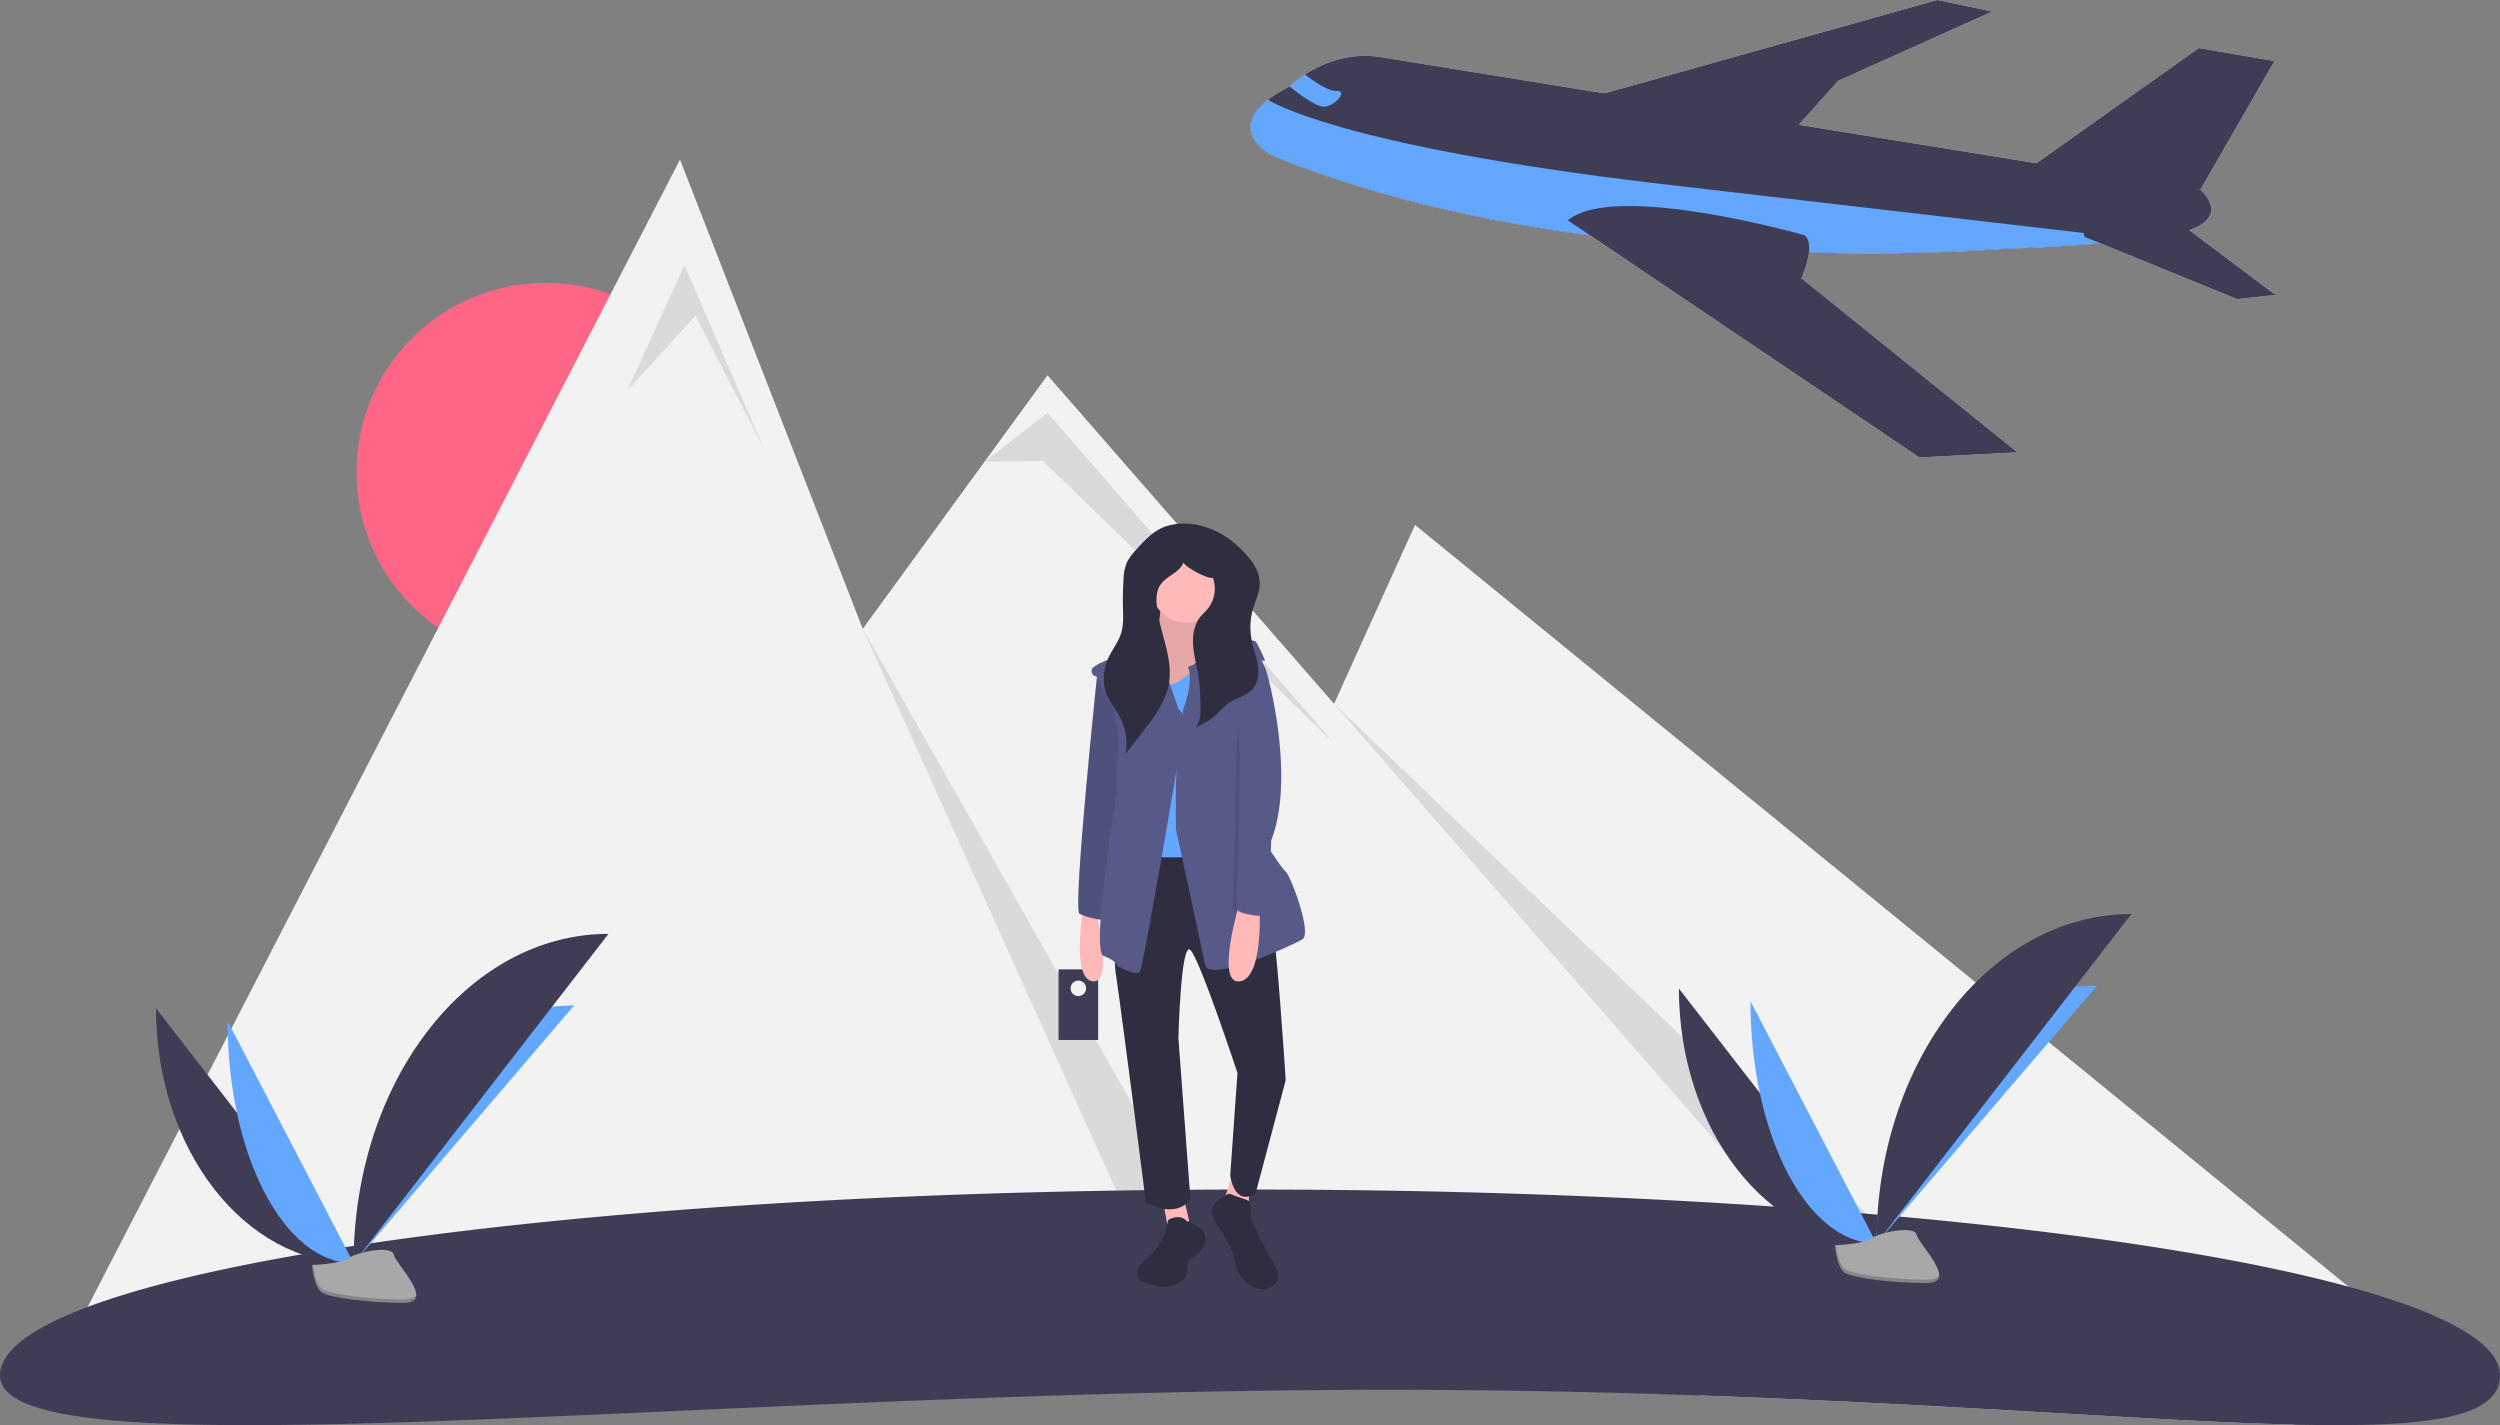 <svg id="b15325d2-ef49-41bb-b39b-b88ff27f55f0" data-name="Layer 1" xmlns="http://www.w3.org/2000/svg" width="1136" height="647.595" viewBox="0 0 1136 647.595"><rect x="0" y="0" width="1136" height="647.595" fill="#808080" stroke="none"/><title>journey</title><circle cx="248" cy="214.523" r="86" fill="#ff6584"/><path d="M1132.4,737.995a174.165,174.165,0,0,1-15.93,12.73,201.787,201.787,0,0,1-42.43,22.81c-62.35-1.5-154.01-9.15-269.71-13.23q-12.945-4.425-26.48-9.58-17.91-6.825-36.85-15c-52.44-22.66-106.28-37.39-159.61-46.19q-17.19-2.835-34.29-4.86C306.28,655.875,84.2,740.495,58.48,750.725H56l15.82-30.64L341,198.725l62.95,161.62,20.09,51.59,55.37-75.98,28.59-39.23,130.2,149.27,36.8-81.27,254.78,207.92,14.21,11.59,14.38,11.74,4.58,3.74,136.21,111.16Z" transform="translate(-32 -126.202)" fill="#f2f2f2"/><polygon points="285 177.523 311 120.523 347 203.523 316 143.523 285 177.523" opacity="0.1"/><path d="M581.39,689.535q-17.19-2.835-34.29-4.86L424.04,411.935Z" transform="translate(-32 -126.202)" opacity="0.1"/><polygon points="447.411 209.752 476 187.523 606 337.523 474 209.523 447.411 209.752" opacity="0.1"/><polygon points="606.197 319.789 866 568.523 830.464 576.904 606.197 319.789" opacity="0.1"/><path d="M1168,751.225c0,19.37-32.96,23.78-93.96,22.31-62.35-1.5-154.01-9.15-269.71-13.23-43.76-1.54-90.97-2.58-141.33-2.58-313.7,0-631,40.17-631-6.5,0-11,14.12-21.5,39.82-31.14,76.2-28.58,254.18-49.51,467.4-52.88q14.55-.24,29.31-.35,15.63-.135,31.47-.13c84.77,0,165.21,2.76,237.46,7.71.23.02.45.04.68.05q8.7.6,17.23,1.24,9.315.705,18.43,1.45c1.25.1,2.5.2,3.74.31.9.07,1.8.15,2.69.23,1.64.13,3.28.27,4.9.42a.914.914,0,0,1,.17.01q4.47.39,8.88.78c.31.03.62.06.93.08,85.45,7.75,156.07,18.76,204.05,31.87C1143.06,722.865,1168,736.605,1168,751.225Z" transform="translate(-32 -126.202)" fill="#3f3d56"/><path d="M102.887,584.384c0,64.016,40.16,115.817,89.791,115.817" transform="translate(-32 -126.202)" fill="#3f3d56"/><path d="M192.678,700.202c0-64.735,44.817-117.118,100.201-117.118" transform="translate(-32 -126.202)" fill="#63a7ff"/><path d="M135.42,590.188c0,60.809,25.61,110.014,57.258,110.014" transform="translate(-32 -126.202)" fill="#63a7ff"/><path d="M192.678,700.202c0-82.717,51.801-149.651,115.817-149.651" transform="translate(-32 -126.202)" fill="#3f3d56"/><path d="M173.788,701.018s12.734-.392,16.571-3.125,19.588-5.996,20.54-1.613,19.137,21.798,4.76,21.914-33.404-2.239-37.235-4.573S173.788,701.018,173.788,701.018Z" transform="translate(-32 -126.202)" fill="#a8a8a8"/><path d="M215.916,716.668c-14.376.116-33.404-2.239-37.235-4.572-2.917-1.777-4.079-8.153-4.468-11.094-.269.012-.425.017-.425.017s.807,10.27,4.637,12.603,22.858,4.689,37.235,4.573c4.15-.033,5.583-1.51,5.505-3.697C220.587,715.818,219.005,716.643,215.916,716.668Z" transform="translate(-32 -126.202)" opacity="0.2"/><path d="M794.887,575.384c0,64.016,40.16,115.817,89.791,115.817Z" transform="translate(-32 -126.202)" fill="#3f3d56"/><path d="M884.678,691.202c0-64.735,44.817-117.118,100.201-117.118Z" transform="translate(-32 -126.202)" fill="#63a7ff"/><path d="M827.42,581.188c0,60.809,25.61,110.014,57.258,110.014Z" transform="translate(-32 -126.202)" fill="#63a7ff"/><path d="M884.678,691.202c0-82.717,51.801-149.651,115.817-149.651Z" transform="translate(-32 -126.202)" fill="#3f3d56"/><path d="M865.788,692.018s12.734-.392,16.571-3.125,19.588-5.996,20.54-1.613,19.137,21.798,4.76,21.914-33.404-2.239-37.235-4.573S865.788,692.018,865.788,692.018Z" transform="translate(-32 -126.202)" fill="#a8a8a8"/><path d="M907.916,707.668c-14.376.116-33.404-2.239-37.235-4.572-2.917-1.777-4.079-8.153-4.468-11.094-.269.012-.425.017-.425.017s.807,10.27,4.637,12.603,22.858,4.689,37.235,4.573c4.15-.033,5.583-1.51,5.505-3.697C912.587,706.818,911.005,707.643,907.916,707.668Z" transform="translate(-32 -126.202)" opacity="0.2"/><rect x="481" y="440.479" width="18" height="32.087" fill="#3f3d56"/><circle cx="490" cy="449.088" r="3.522" fill="#f2f2f2"/><path d="M524.182,539.261s-5.478,31.775,4.383,32.871,1.096-33.966,1.096-33.966Z" transform="translate(-32 -126.202)" fill="#ffb9b9"/><path d="M530.756,430.788s-11.505,109.021-8.218,110.665,12.053,3.835,13.696,2.191,8.218-69.028,8.218-69.028l-4.931-35.062Z" transform="translate(-32 -126.202)" fill="#575a89"/><path d="M530.756,430.788s-11.505,109.021-8.218,110.665,12.053,3.835,13.696,2.191,8.218-69.028,8.218-69.028l-4.931-35.062Z" transform="translate(-32 -126.202)" opacity="0.1"/><rect x="519.848" y="255.554" width="34.514" height="37.253" fill="#2f2e41"/><path d="M559.792,398.465s-1.096,24.105-8.766,25.749,7.122,29.584,7.122,29.584l23.009-2.191,5.478-32.871s-12.6-2.191-8.218-19.175Z" transform="translate(-32 -126.202)" fill="#ffb9b9"/><path d="M559.792,398.465s-1.096,24.105-8.766,25.749,7.122,29.584,7.122,29.584l23.009-2.191,5.478-32.871s-12.6-2.191-8.218-19.175Z" transform="translate(-32 -126.202)" opacity="0.1"/><polygon points="528.888 547.829 530.531 557.142 540.393 554.951 538.201 545.637 528.888 547.829" fill="#ffb9b9"/><polygon points="560.115 533.585 556.828 543.446 567.237 548.924 567.785 540.707 560.115 533.585" fill="#ffb9b9"/><path d="M549.383,511.869s-13.148,38.349-10.409,56.428,13.696,104.09,13.696,104.09,12.6,8.218,20.27-1.096L567.462,597.881s1.096-44.375,5.478-39.993,21.366,55.88,21.366,55.88l-3.287,46.567s1.644,14.244,11.505,8.218l13.696-51.497s-4.383-69.028-6.574-71.768-16.435-34.514-16.435-34.514Z" transform="translate(-32 -126.202)" fill="#2f2e41"/><circle cx="539.023" cy="267.058" r="15.887" fill="#ffb9b9"/><path d="M554.862,432.432s6.026,8.765,13.696,2.739,12.053-6.574,12.053-6.574l9.313,5.478-2.191,21.366,3.287,59.167s-39.993,3.287-42.184-1.096,2.739-23.009,2.739-23.009l-7.122-39.993V432.432Z" transform="translate(-32 -126.202)" fill="#63a7ff"/><path d="M567.462,448.319s-9.861-30.131-13.148-30.679-12.6,6.026-12.6,6.026-13.696,4.383-13.696,7.122,2.191,2.739,2.191,2.739l7.67,14.792s3.287,13.148,2.191,21.914a88.139,88.139,0,0,0-.548,15.887s-12.053,72.315-6.026,74.507,6.026,4.383,6.026,4.383,8.766,4.931,10.409,2.739,17.531-96.421,17.531-96.421S575.68,455.441,567.462,448.319Z" transform="translate(-32 -126.202)" fill="#575a89"/><path d="M569.653,448.319s4.931-11.505,2.191-19.175c0,0,2.739-.548,3.835-2.191s0-9.861,2.739-10.409,23.009,0,24.105,1.096,4.383,8.766,4.383,8.766h-1.644l-12.053,19.722s6.026,37.253,4.931,43.28,15.887,31.227,18.079,32.871,12.053,27.94,7.67,30.679-42.732,20.27-44.375,11.505-13.148-61.359-13.148-61.359-.548-29.036,1.096-36.158S569.653,448.319,569.653,448.319Z" transform="translate(-32 -126.202)" fill="#575a89"/><path d="M595.402,535.974s-11.505,37.801,0,36.158,8.765-37.253,8.765-37.253Z" transform="translate(-32 -126.202)" fill="#ffb9b9"/><path d="M571.321,681.172s9.083,2.595,8.434,8.434a9.716,9.716,0,0,1-5.839,7.785,5.864,5.864,0,0,0-2.595,5.839c.649,3.893-5.19,9.732-14.922,7.137s-7.785-5.19-7.785-5.19a11.268,11.268,0,0,1,4.541-7.137c3.893-2.595,8.434-11.678,8.434-12.327s1.298-5.19,1.298-5.19S568.077,677.28,571.321,681.172Z" transform="translate(-32 -126.202)" fill="#2f2e41"/><path d="M590.471,668.553s-9.861,4.383-7.67,9.861,9.313,13.148,10.409,21.366,10.409,15.34,16.983,10.957-1.096-13.148-1.096-13.148-8.218-15.34-8.765-18.627,1.096-6.574-2.191-7.67S590.471,668.553,590.471,668.553Z" transform="translate(-32 -126.202)" fill="#2f2e41"/><path d="M604.989,432.158s-1.37-6.3.274-2.465,13.696,50.402,2.739,78.342c0,0-1.096,34.514-2.191,34.514s-14.244-.548-13.696-4.383,1.644-65.741,1.644-69.576,1.917-28.762,1.917-28.762Z" transform="translate(-32 -126.202)" opacity="0.1"/><path d="M602.524,422.571a33.121,33.121,0,0,1,4.383,7.122c1.644,3.835,13.696,50.402,2.739,78.342,0,0-1.096,34.514-2.191,34.514s-14.244-.548-13.696-4.383,1.644-65.741,1.644-69.576-3.287-29.584-3.287-29.584Z" transform="translate(-32 -126.202)" fill="#575a89"/><path d="M562.067,365.29c-5.748,1.797-10.04,6.493-14.04,10.996a23.298,23.298,0,0,0-3.918,5.365,21.605,21.605,0,0,0-1.582,7.886q-.4,6.287-.256,12.594c.092,4.027.339,8.156-.899,11.989-1.197,3.706-3.688,6.839-5.4,10.338-2.73,5.581-3.36,12.353-.84,18.032,1.387,3.126,3.632,5.786,5.309,8.766a27.151,27.151,0,0,1,3.12,17.462l7.889-10.22c5.053-6.546,10.265-13.443,11.687-21.588,2.062-11.815-4.241-23.388-5.484-35.317-.347-3.326-.23-6.919,1.653-9.683,2.779-4.08,8.824-5.522,10.495-10.167.242,1.945,11.895,8.141,13.298,6.936a14.51,14.51,0,0,1-2.201,14.015c-1.128,1.4-2.514,2.579-3.614,4.001-2.849,3.684-3.497,8.651-3.095,13.291s1.738,9.146,2.444,13.749a102.113,102.113,0,0,1,.853,13.824c.052,3.2-.035,6.77-2.279,9.052a27.395,27.395,0,0,0,9.861-6.044,49.113,49.113,0,0,1,4.918-4.662c3.529-2.546,8.31-3.301,11.189-6.564,2.57-2.913,2.98-7.187,2.376-11.025s-2.076-7.49-2.816-11.304a30.364,30.364,0,0,1,.762-14.584c1.048-3.433,2.72-6.743,2.925-10.326.417-7.31-5.219-13.424-10.638-18.347C585.664,366.379,573.092,361.843,562.067,365.29Z" transform="translate(-32 -126.202)" fill="#2f2e41"/><path d="M1027.395,230.569c-4.857,1.793-13.383,3.26-23.253,4.444-26.839,3.221-63.62,4.364-63.62,4.364s-189.025,15.679-330.706-42.631c0,0-20.608-10.806-1.465-25.344a61.778,61.778,0,0,1,9.348-5.708s.079-.081.236-.23a49.534,49.534,0,0,1,7.023-5.414c7.339-4.744,19.733-10.373,34.816-7.823l372.091,60.186S1045.456,223.897,1027.395,230.569Z" transform="translate(-32 -126.202)" fill="#f2f2f2"/><path d="M953.25,203.295l77.9-55.271,34.334,5.938-33.62,58.452S954.145,213.032,953.25,203.295Z" transform="translate(-32 -126.202)" fill="#f2f2f2"/><polygon points="725.129 43.517 880.294 0 905.307 5.226 835.216 36.756 813.306 61.264 725.129 43.517" fill="#f2f2f2"/><path d="M1004.141,235.013c-26.839,3.221-63.62,4.364-63.62,4.364s-189.025,15.679-330.706-42.631c0,0-20.608-10.806-1.465-25.344l.065.266s30.569,20.662,176.636,37.914Z" transform="translate(-32 -126.202)" fill="#f2f2f2"/><path d="M979.198,233.818l69.376,28.324L1066,260.207l-41.496-31.184S974.315,218.319,979.198,233.818Z" transform="translate(-32 -126.202)" fill="#f2f2f2"/><path d="M633.544,174.694c-3.312.058-10.895-5.496-15.61-9.229a49.534,49.534,0,0,1,7.023-5.414c3.8,2.917,10.565,7.64,14.325,7.471C644.711,167.279,638.527,174.608,633.544,174.694Z" transform="translate(-32 -126.202)" fill="#f2f2f2"/><path d="M948.702,331.734l-44.539,2.328L778.943,249.622l-23.247-15.676-11.298-7.618c21.186-17.907,107.616,6.783,107.616,6.783,1.655,1.397,2.18,3.717,2.105,6.279-.142,4.802-2.397,10.454-3.267,12.465-.209.485-.337.758-.337.758Z" transform="translate(-32 -126.202)" fill="#f2f2f2"/><path d="M1027.395,230.569c-4.857,1.793-13.383,3.26-23.253,4.444-26.839,3.221-63.62,4.364-63.62,4.364s-189.025,15.679-330.706-42.631c0,0-20.608-10.806-1.465-25.344a61.778,61.778,0,0,1,9.348-5.708s.079-.081.236-.23a49.534,49.534,0,0,1,7.023-5.414c7.339-4.744,19.733-10.373,34.816-7.823l372.091,60.186S1045.456,223.897,1027.395,230.569Z" transform="translate(-32 -126.202)" fill="#3f3d56"/><path d="M953.25,203.295l77.9-55.271,34.334,5.938-33.62,58.452S954.145,213.032,953.25,203.295Z" transform="translate(-32 -126.202)" fill="#3f3d56"/><polygon points="725.129 43.517 880.294 0 905.307 5.226 835.216 36.756 813.306 61.264 725.129 43.517" fill="#3f3d56"/><path d="M1004.141,235.013c-26.839,3.221-63.62,4.364-63.62,4.364s-189.025,15.679-330.706-42.631c0,0-20.608-10.806-1.465-25.344l.065.266s30.569,20.662,176.636,37.914Z" transform="translate(-32 -126.202)" fill="#63a7ff"/><path d="M979.198,233.818l69.376,28.324L1066,260.207l-41.496-31.184S974.315,218.319,979.198,233.818Z" transform="translate(-32 -126.202)" fill="#3f3d56"/><path d="M633.544,174.694c-3.312.058-10.895-5.496-15.61-9.229a49.534,49.534,0,0,1,7.023-5.414c3.8,2.917,10.565,7.64,14.325,7.471C644.711,167.279,638.527,174.608,633.544,174.694Z" transform="translate(-32 -126.202)" fill="#63a7ff"/><path d="M948.702,331.734l-44.539,2.328L778.943,249.622l-23.247-15.676-11.298-7.618c21.186-17.907,107.616,6.783,107.616,6.783,1.655,1.397,2.18,3.717,2.105,6.279-.142,4.802-2.397,10.454-3.267,12.465-.209.485-.337.758-.337.758Z" transform="translate(-32 -126.202)" fill="#3f3d56"/></svg>